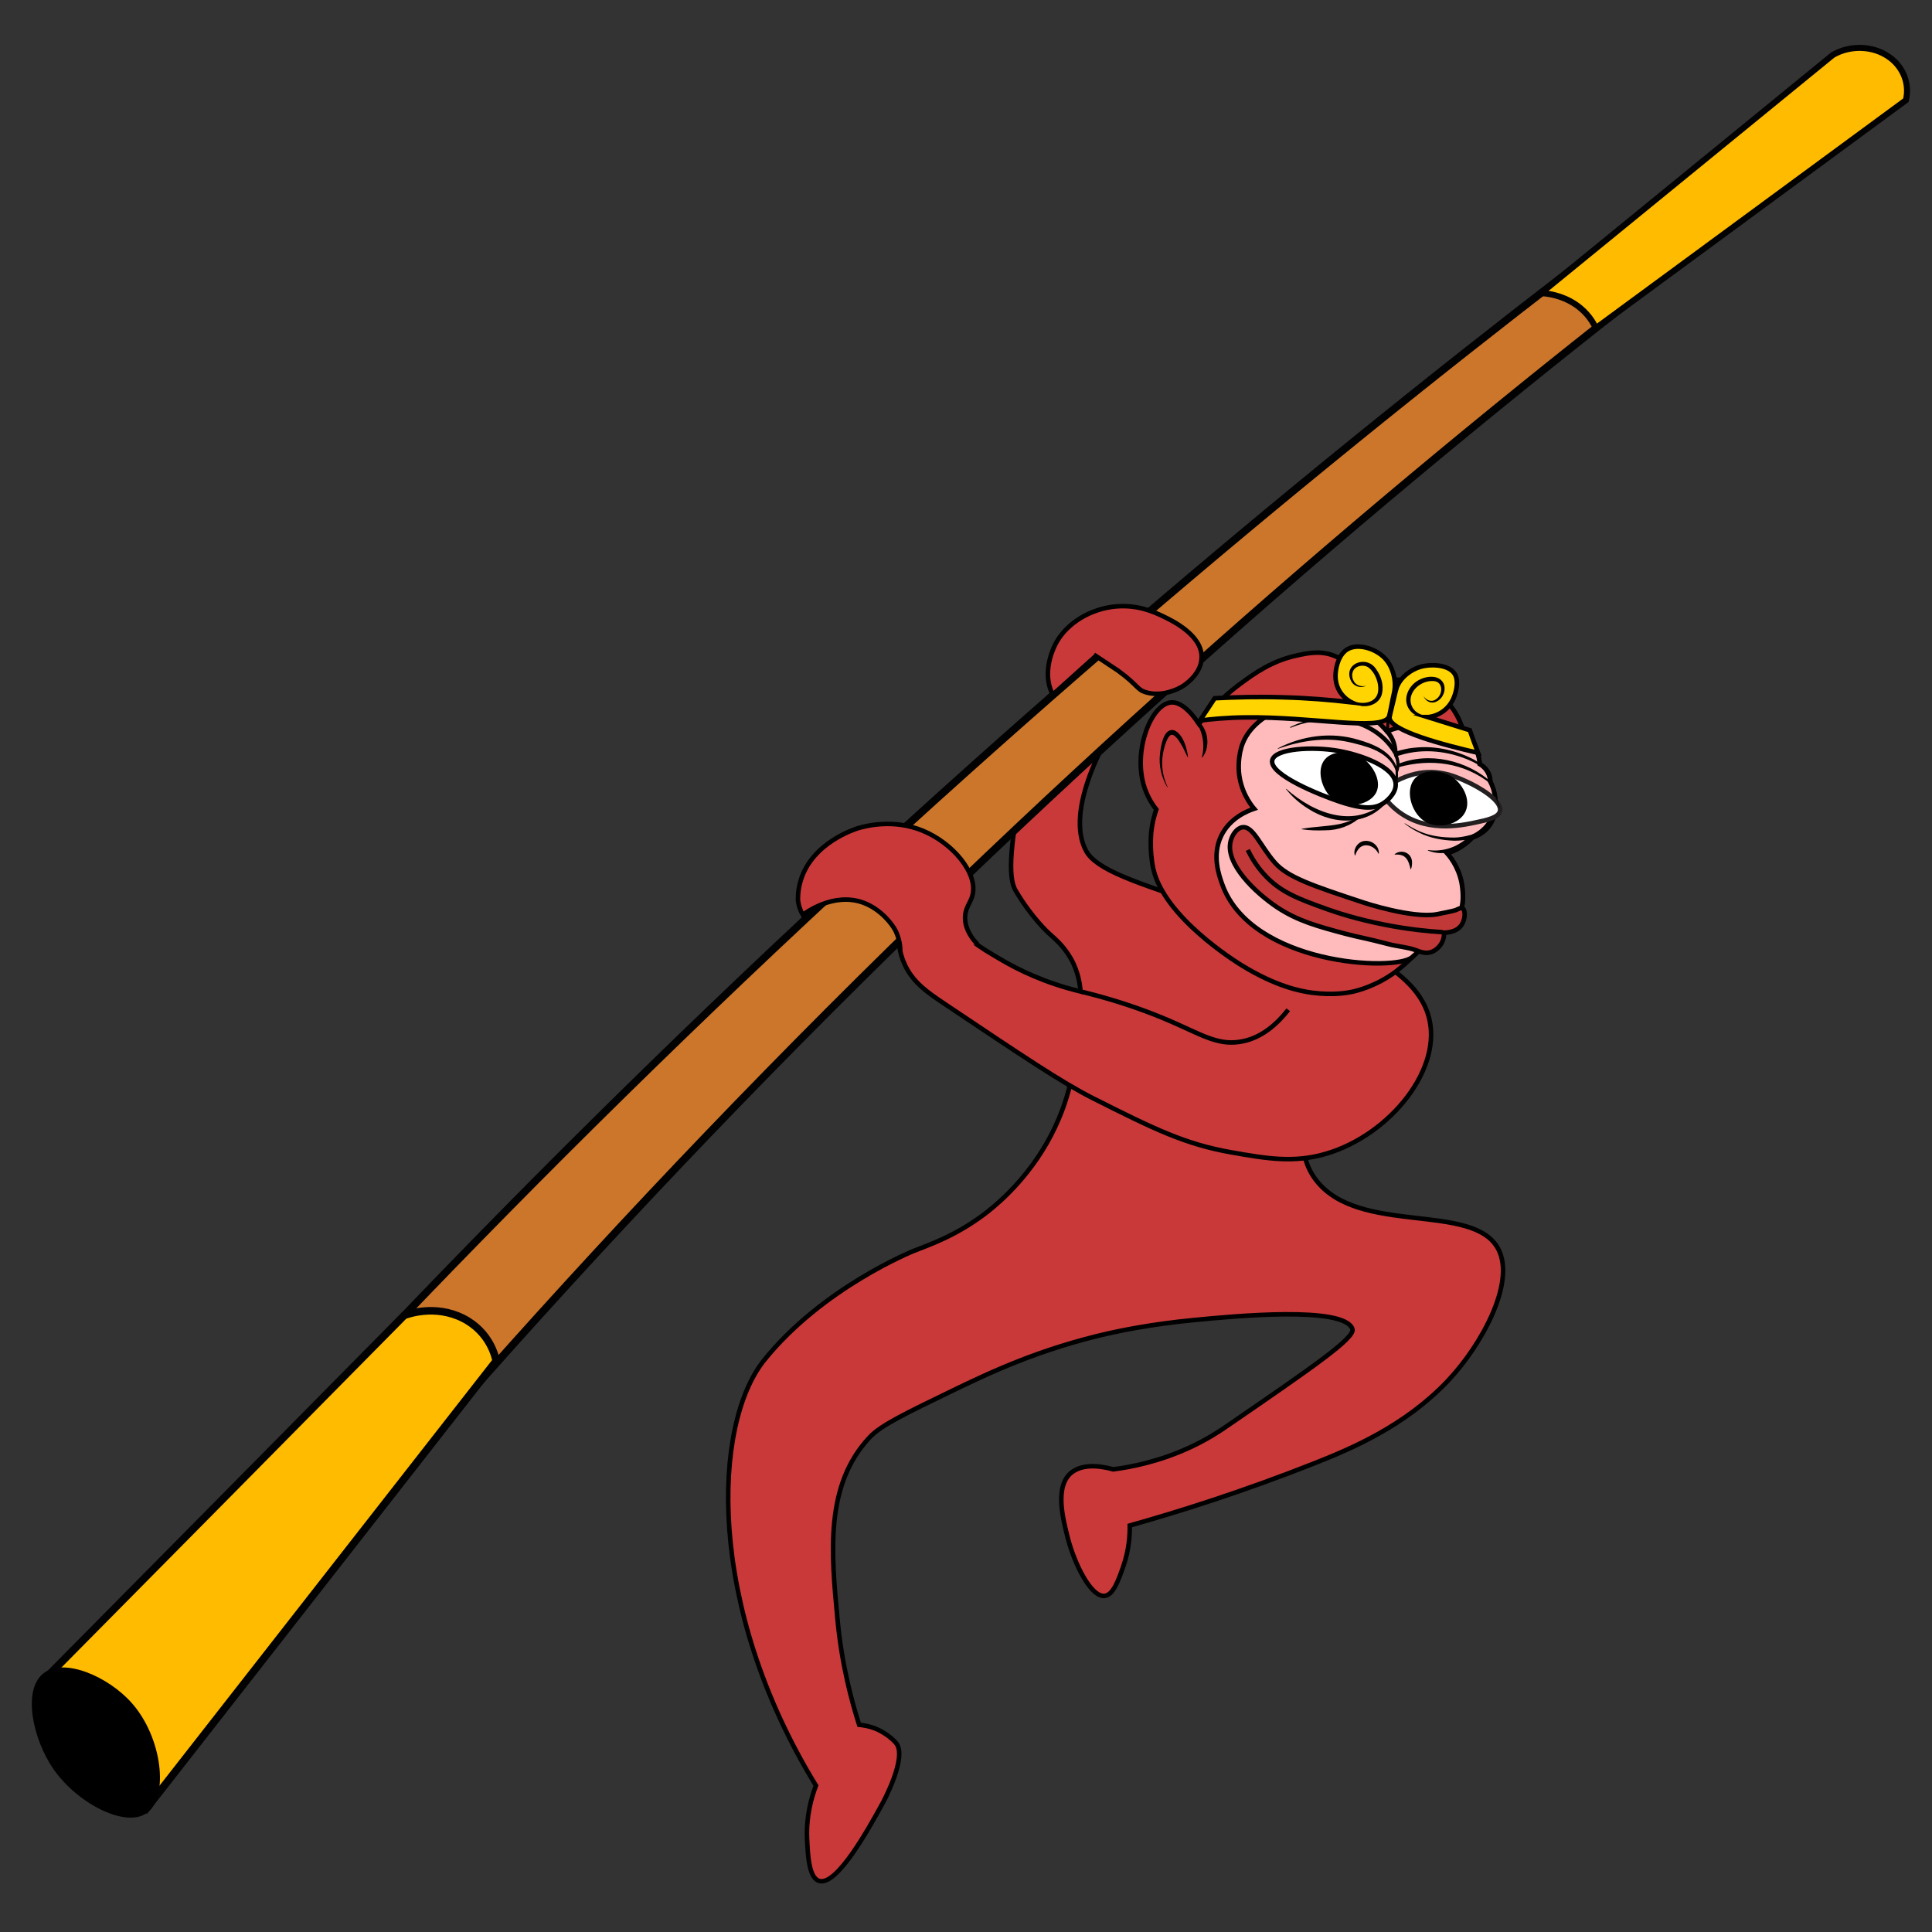 <?xml version="1.0" encoding="utf-8"?>
<!-- Generator: Adobe Illustrator 28.4.1, SVG Export Plug-In . SVG Version: 6.00 Build 0)  -->
<svg version="1.1" id="a" xmlns="http://www.w3.org/2000/svg" xmlns:xlink="http://www.w3.org/1999/xlink" x="0px" y="0px"
	 viewBox="0 0 1280 1280" style="enable-background:new 0 0 1280 1280;" xml:space="preserve">
<rect x="0" y="0" width="1280" height="1280" fill="#333333" stroke="none"/>
<style type="text/css">
	.st0{fill:#C93939;stroke:#000000;stroke-width:3;stroke-miterlimit:10;}
	.st1{fill:#CB762B;stroke:#020202;stroke-width:5;stroke-miterlimit:10;}
	.st2{fill:#FFBB00;stroke:#020202;stroke-width:5;stroke-miterlimit:10;}
	.st3{fill:#FFBB00;stroke:#020202;stroke-width:4;stroke-miterlimit:10;}
	.st4{fill:none;stroke:#000000;stroke-width:3;stroke-miterlimit:10;}
	.st5{fill:#ffbbbb;stroke:#000000;stroke-width:3;stroke-miterlimit:10;}
	.st6{fill:#FFFFFF;stroke:#231F20;stroke-width:3;stroke-miterlimit:10;}
	.st7{fill:#FFFFFF;stroke:#000000;stroke-width:3;stroke-miterlimit:10;}
	.st8{fill:#C13838;stroke:#000000;stroke-width:3;stroke-miterlimit:10;}
	.st9{fill:none;stroke:#020202;stroke-width:3;stroke-miterlimit:10;}
	.st10{fill:#020202;}
	.st11{fill:#FFD400;stroke:#000000;stroke-width:3;stroke-miterlimit:10;}
</style>
<path class="st0" d="M713.1,685.7c-0.2,15.6-3,42.7-19.7,71.8c-15.8,27.5-36.4,43.3-41.6,47.2c-19,14.2-36.1,20-46.5,24.1l0,0
	c0,0-60.2,24.1-99,72.3c-34.3,42.7-38.6,162.9,34.3,281.9c-2.9,7.6-6.5,19.9-5.9,34.9c0.5,10.8,1.1,25.9,7.8,28.2
	c11.8,4.1,33.4-35.3,42.3-51.5c0,0,16.5-30.2,9-39.6c-0.3-0.3-0.6-0.7-0.6-0.7c-5.2-5.8-12.6-8.8-12.6-8.8
	c-4.5-1.9-8.6-2.5-11.4-2.8c-5-15.7-11.5-39.7-14.3-69.5c-4.2-44.4-8.5-89.3,21.3-121c7.4-7.9,23.4-15.6,55.2-31
	c24.6-11.9,57.4-27.5,103.4-37.9c5.5-1.2,27-6,56.9-8.8c25.7-2.5,99-9.5,104.3,6c2,5.8-26.1,25.2-82.5,63.9
	c-4.9,3.4-12.9,8.8-24.6,14.3c-20.4,9.5-39.1,13.2-51.4,14.8c-5.3-1.5-18.2-4.5-26.8,1.5c-12.6,8.7-6.3,31.8-3.3,43.8
	c4.4,17.2,15.4,39.7,24.6,38.5c5.6-0.8,9-10.3,12.3-19.8c3.7-10.8,4.3-20.3,4.2-26.8c32-9,75.1-22.5,123-41.5
	c23.9-9.5,59.1-24.3,87.5-54.1c0.3-0.3,0.5-0.6,0.9-1c21.4-22.8,44.1-63.7,33-86.1c-16-32.3-93.2-8.7-121.4-46.7
	c-12.6-16.9-9.1-39.9-5.5-55.1"/>
<path class="st0" d="M749.6,464.1c5.4-7,15.2-18.2,10.9-24.9c-4-6.3-18.7-5.9-27.7-3.9c-19.3,4.1-30.4,18.6-35.6,25.7
	c-6,8-10.6,17.1-18.6,53.2c-13.3,60.7-8.2,71.6-5.5,76.2c10.6,17.9,21.9,28,21.9,28c5.2,4.6,8.3,7.5,12,12.8
	c6.6,9.4,8.4,19.1,8.9,25.7c-24-5.8-41.3-14.5-52.1-20.8c-15.9-9.3-24.2-14.3-28.4-24.1c-6.8-15.9,5.4-25.7-2.7-37.9
	c-6.5-9.8-21.2-12.9-30.6-12.8c-10.3,0.2-17.4,4.7-31.7,13.8c-12.8,8.1-22.9,14.7-22.4,23.6c0,0.8,0.4,6.5,4.9,9.3
	c10.4,6.6,27.7-10.8,37.7-5.4c8.3,4.5,0.7,18.9,8.8,36.4c5.4,11.8,15,18.4,25.7,25.6c52.2,35,78.4,52.6,99,63
	c40.3,20.3,61,30.5,91.9,35.9c22.7,4,41.2,7.2,62.5,0.9c42.7-12.5,78.7-57.4,67.6-92.4c-7.3-23.2-33.6-36.3-43.8-41.3
	c-21.8-10.8-53.2-17.1-68.9-20.2c-7.3-1.5-19.1-5.6-32.3-9.8c-49.9-16.2-74.7-24.6-81.5-36.9C705.4,537.8,730.7,488.5,749.6,464.1
	L749.6,464.1z"/>
<path class="st1" d="M100.6,1176.2c-18.4-20.1-36.9-40.2-55.4-60.3C209.7,926,406.7,720.6,640.4,511.2
	c198.2-177.6,392.6-330.9,575.1-462.4c12.7,6.6,25.5,13.2,38.2,19.8C1072.3,200.2,875.8,358.4,676,546.5
	C442,766.8,252.5,982.1,100.6,1176.2L100.6,1176.2z"/>
<path class="st2" d="M328.7,901.7c-77.1,98.7-154.2,197.4-231.3,296c-21.6-29.5-43.1-58.9-64.7-88.4
	c78.4-79.2,156.8-158.5,235.1-237.8c2.1-0.8,20.4-7.5,39,1.9C324.9,882.6,328.3,899.5,328.7,901.7L328.7,901.7z"/>
<path class="st3" d="M1251.8,37.9c9.3,6.7,13.5,17.8,10.9,28.5c-68.5,50.3-137,100.7-205.4,151c-1.5-3.2-5.2-10.1-13.3-15.6
	c-9.4-6.4-19.2-7.4-23-7.6c64.5-52.6,128.9-105.2,193.3-157.8C1226.1,29.6,1241.3,30.3,1251.8,37.9z"/>
<path d="M87.4,1128.4c-15.6-17.7-45.2-30.5-58.7-19.7c-14,11.1-6.9,43.8,6.8,63.5c15.6,22.4,47.3,39,61.6,29.1
	C112.1,1190.8,107.6,1151.3,87.4,1128.4L87.4,1128.4z"/>
<path class="st4" d="M716,656.9c26.1,6.3,46.2,13.9,60.2,20c19.7,8.6,30.4,15.5,44.8,13.4c15.1-2.1,25.8-12.8,32.5-21.3"/>
<path class="st0" d="M596.5,630.3c0-3.1-0.5-8-3.1-13.5c-2-4.1-9.5-14.3-21.3-18.7c-20.2-7.5-39.3,7.4-40.2,8
	c-1.2-2-2.7-5.3-3.2-9.6c0,0-0.4-6,1.8-13.2c7.6-25.1,36-34,38.3-34.7c4.9-1.4,23-6.2,42.4,1.7c20,8.2,36.8,28.1,33.1,42.8
	c-1.4,5.5-5.2,8.5-4.9,15.7c0.3,7.3,4.7,13.2,8.3,16.9"/>
<path class="st0" d="M696.8,458.8c-0.2-0.4-0.5-1.1-0.8-1.9c-5.1-14.3,2.5-28.9,4-31.5c7.4-13,22.8-22.1,39.2-23.6
	c14.5-1.3,25.4,3.7,30.7,6.2c6.6,3.1,26.9,12.8,26.2,28c-0.5,11.5-12.5,18.7-13.5,19.2c-1.2,0.7-12.1,6.8-23.3,3.5
	c-6.3-1.9-4.9-4.4-18.6-14.4c-5.3-3.5-10.7-7.1-16-10.6"/>
<path class="st0" d="M794.3,479.6c-9.3-14-16-14.5-18.7-14.2c-13,1.5-24.6,31.2-17.9,54.6c2.1,7.2,5.5,12.6,8.4,16.3
	c-1.1,3.2-2.5,7.8-3.2,13.5c0,0-1.7,12.5,1.2,25.8c7.1,31.9,54.2,61.3,58.8,64.1c22.8,14,38.9,17,46.4,18
	c14.4,1.9,24.1-0.1,26.5-0.6c3.2-0.7,15.9-3.7,28.8-13.3c4.6-3.5,8.4-7.1,12.9-11.4c8.5-8.2,8.8-9.9,14.6-14.5
	c8.1-6.4,10.4-5.3,13.5-10c4.4-6.5,3.8-14.3,3.4-18.7c-1-11.9-7-20.2-10.2-23.8c2.4-1,5.3-2.4,8.4-4.4c3-2,5.4-4,7.3-5.8
	c2.1-0.6,9.3-2.8,13.4-10c2.9-5,2.8-9.9,2.8-13.1c0-6.5-2-11.5-3.3-14.1c0-1.2-0.1-3.5-1.3-5.9c-1.8-3.6-4.7-5.2-5.8-5.7
	c-0.1-2-0.4-5.1-1.9-8.5c-2.4-5.4-6.2-8.4-8-9.6c-0.9-4.4-3-12.5-9.2-20.5c-2.2-2.8-11.8-14.5-28.6-17c-10.2-1.5-18.5,1.1-22.5,2.7
	c-2.4-2.3-5.8-5.4-10.3-8.9c-5.7-4.3-10.7-8.2-16.3-10.3c-8.8-3.3-16.7-1.7-24.5,0c-16.4,3.6-27.7,11.7-36.8,18.4
	C814.8,458.1,804.5,466.8,794.3,479.6L794.3,479.6z"/>
<path class="st5" d="M952,617.8c1.6-1.5,2.8-2.5,4.7-3.8c4.1-2.7,6.6-2.9,8.8-6.2c4.4-6.5,3.8-14.3,3.4-18.7
	c-1-11.9-7-20.2-10.2-23.8c2.5-0.7,6-2,9.7-4.4c3.5-2.3,6.1-4.8,7.8-6.8c1.9-0.9,8.9-4.4,12.5-12.8c5-11.6-0.7-22.3-1.4-23.5
	c0-1.2-0.3-3-1-4.8c-1.7-4.1-4.8-6.1-6-6.8c-0.1-2.1-0.5-5.2-1.9-8.5c-6.8-15.5-29.5-17.1-33.9-17.4c-5.3-0.4-14.5-0.2-25.6,4.3
	c-3.8-4.5-9.9-10.5-18.8-14.7c-27.6-13-66.8-1.2-76.5,21.9c-3.6,8.6-2.9,18.1-2.8,19.6c1.1,12.7,7.4,21.2,10.1,24.4
	c-3.9,1.3-16.1,5.9-21.9,18.1c-6.1,12.8-1.4,26,0.7,31.8c19,53.6,114.6,58.2,125.8,48.5c5.2-4.5,10.1-9.5,10.1-9.5
	c0.6-0.7,1.5-1.6,2.7-2.8C950.6,619.3,951.1,618.7,952,617.8L952,617.8z"/>
<path class="st6" d="M934.7,513.5c16.3-4.9,28.8,0.6,36.3,4c8.9,3.9,24.7,13.2,22.7,20.1c-1.2,4.1-8.4,5.7-16.1,7.3
	c-9.9,2.1-33.9,7.2-52.8-8.6c-4.8-4-8-8.3-10.2-11.6C918.6,521.2,925.5,516.2,934.7,513.5L934.7,513.5z"/>
<path class="st7" d="M924.7,519.6c-0.4-11.9-24.1-19.7-37.8-22.1c-17.5-3.1-42.3-1.6-44,6.2c-2.1,9.6,31.6,23,44.6,27.4
	c16.4,5.5,24,4.6,29.4,0.8C917.6,531.5,924.9,526.3,924.7,519.6L924.7,519.6z"/>
<path d="M911.9,524.8c-3.9,8.3-18.7,11.4-27.5,5.6c-7.8-5.2-12.4-18.5-7.5-26.1c4.8-7.5,17.1-7.1,24.3-3
	C909,505.7,915.6,516.9,911.9,524.8L911.9,524.8z"/>
<path d="M971,537.5c-4,8.9-17.6,11.9-26.2,7.2c-9.1-5-13.8-19.3-8.5-27.5c5-7.7,17.7-7.6,25.3-2.8
	C968.5,518.7,974.7,529.2,971,537.5z"/>
<path class="st8" d="M823,548.1c7.1-1.2,11.9,12.3,21.5,23.3c8.6,9.9,25.4,15.5,59,26.6c0,0,32.3,10.7,48.5,7.7
	c10.9-2.1,12.4-2.7,12.4-2.7c2.1-0.9,3.5-1.8,4.6-1.2c2,1.2,1.8,7-0.5,10.7c-3.4,5.5-11,5.4-11.8,5.4c0.1,1.2,0,3.9-1.5,6.8
	c-0.2,0.3-2.6,4.8-7.4,6.2c-3.6,1-6.6-0.2-9.8-1.4c-5.8-2.1-12.1-2.4-18.1-4c-15.7-4.1-19.2-4.4-28.3-6.8
	c-18.3-4.9-31.8-8.5-45.6-17.7c-13.9-9.3-34.8-28.8-30.6-44C816.4,553.2,819.2,548.8,823,548.1L823,548.1z"/>
<path class="st9" d="M826.7,563.1c2,4.2,5.4,10.3,11,16.4c10.6,11.6,22.4,16,41.7,22.9c5.1,1.8,19,6.6,38.8,10.4
	c14.9,2.9,27.7,4.2,37.5,4.8"/>
<path class="st10" d="M846.6,495.8c16.2-8.5,35.7-11.1,53.3-5.7c9.8,2.8,20.8,7.2,25.1,17.2c1.7,4,1.5,8.5,0.1,12.3l-0.3-0.1
	c0.8-3.8,0.6-8-1.2-11.5c-5.8-10.8-19.1-13.8-30.2-16.4c-15.5-3.4-31.9-0.8-46.7,4.5L846.6,495.8L846.6,495.8L846.6,495.8z"/>
<path class="st10" d="M854.6,481.8c15-7.6,33.4-8.7,49.1-2.6c9.7,3.8,18,11.2,22.9,20.4l-3.2-1.3l5-1.4l-0.5,0.2
	c0.2-0.1,0.4-0.2,0.7-0.2c3-0.8,6.2-1.4,9.3-1.6c13.5-1.4,28.1,2.1,39.6,8.5c3.2,2,6.1,4.3,8.8,6.8c0.3,1.2,0.6,2.4,0.8,3.7l0.8,3.5
	l-0.3,0.1l-2.1-6.9c-2.4-1.9-5.7-4.2-8.8-5.8c-14.1-7-30.7-9.5-46-5.7c-1,0.2-5.2,1.5-6.2,1.8l-0.2,0.1l-0.1-0.2
	c-9.8-18.4-30.4-25.4-50.2-23.6c-6.5,0.5-13,2.1-19,4.6L854.6,481.8L854.6,481.8L854.6,481.8z"/>
<path class="st10" d="M920.7,528.8c-12.7,18.5-36.4,18.4-54,7c-5.6-3.5-10.6-7.8-14.7-13l0.2-0.2c4.7,4.3,10,8,15.6,11.1
	c11.1,6,24.5,9.4,36.8,5.2c6.1-2,11.5-5.7,15.9-10.3L920.7,528.8L920.7,528.8L920.7,528.8z"/>
<path class="st10" d="M907.8,474.1c4.9,2.6,9.3,6,13,10.3c3.8,4.3,5.4,10.4,5.1,16l-0.1-0.5c1.7,3.7,1.9,8,0.4,11.7l0-0.3
	c0,3.1-0.5,6.3-1.4,9.2c-0.9,3-2.3,5.8-4.1,8.3l-0.2-0.2c3-5.2,4.5-11.3,4.1-17.3c1-3.5,0.9-7.3-0.9-10.4l-0.1-0.2v-0.3
	c0.2-8-5-14.6-10.3-20.2c-1.8-2-3.7-3.9-5.6-5.9L907.8,474.1L907.8,474.1L907.8,474.1z"/>
<path class="st10" d="M862.5,549.1c8.4-1.5,16.6-1.5,24.8-3.1c4.9-1.1,9.2-2.9,14-5l0.2,0.2c-6.4,5.9-15,9-23.7,8.9
	c-5.1,0.2-10.3,0.1-15.4-0.7L862.5,549.1L862.5,549.1L862.5,549.1z"/>
<path class="st10" d="M930.8,545.5c3.3,2.1,6.7,4,10.2,5.5c7.1,3,15,3.9,22.5,3.9c5.3-0.1,10.7-1.6,15.7-3.1l-3.1,3.6
	c-7.1,8.5-19.7,12.3-30.1,8.1l0.1-0.3c2.7,0.3,5.3,0.4,7.8,0.1c5.1-0.5,10-2.3,14.2-5.1c2.1-1.3,4.1-3,5.9-4.8l1.4,2.3
	c-3.9,0.8-7.9,1.3-11.9,1.3c-8-0.3-15.9-1.7-23-5.2c-3.6-1.7-6.9-3.8-10-6.2L930.8,545.5L930.8,545.5L930.8,545.5z"/>
<path class="st10" d="M905.4,448.8c12.6,7,17,23,14.5,36.4l-0.2-0.6c1.7,2.1,3,4.6,3.8,7.1c0.8,2.6,1.1,5.2,0.9,7.9H924
	c-0.1-2.6-0.6-5.2-1.5-7.5c-1-2.5-2.5-4.7-4.3-6.6l0-0.4c1.3-9.9-2-19.6-7.1-27.9c-1.7-2.8-3.7-5.4-6-8L905.4,448.8L905.4,448.8
	L905.4,448.8z"/>
<path class="st10" d="M924.6,496c1.3,3.6,2.1,7.4,2.7,11.2l-1.4-0.9c20.8-8.6,46.2-2.6,62.6,12.3l5.4,16.8l-0.3,0.1l-6.2-16.5
	l0.2,0.3c-17.6-14.1-39.6-16.9-61-11l-1.3,0.4l-0.1-1.2c0-1.7-0.2-4-0.3-5.7c-0.1-1.9-0.4-3.8-0.6-5.7L924.6,496L924.6,496
	L924.6,496z"/>
<path d="M773.3,521.5c-3.8-6.5-5.7-14.4-4.8-21.9c0.5-4.9,2.3-17.9,9.6-15.7c5.8,2.7,8.3,11.8,9,17.6l-0.3,0.1
	c-1.6-3.4-3.1-6.7-5.1-9.8c-1.1-1.8-2.6-3.9-4.4-4.8c-3.9-1.9-6.5,10.2-6.9,12.9c-1.2,7.3,0,14.8,3.2,21.6L773.3,521.5L773.3,521.5
	L773.3,521.5z"/>
<path d="M790.1,475.1c9.7,4.3,13,18.6,6.4,26.8l-0.3-0.1c2.6-9.2,0.2-19.5-6.3-26.5L790.1,475.1L790.1,475.1L790.1,475.1z"/>
<path class="st10" d="M897.6,566.7c-1.4-4.5,2.5-9.7,7.3-9.6c4.7-0.1,9,3.8,8.6,8.4l-0.3,0.1c-2-4.8-8.8-7.8-12.8-3.5
	c-1.2,1.3-2,2.9-2.5,4.6L897.6,566.7L897.6,566.7L897.6,566.7z"/>
<path class="st10" d="M934.5,575.8c-1.4-6.3-3.2-10.1-10.4-9.6l-0.2-0.2c4.5-3.7,11.3-1.1,11.6,4.9c0.1,1.7-0.1,3.4-0.7,5
	L934.5,575.8L934.5,575.8L934.5,575.8z"/>
<path class="st11" d="M795,477.4c6.9-0.9,17.5-2,30.4-2.1c44.2-0.5,88.8,9.1,94.6,0c0.6-1,1.3-5.1,2.8-12.6c0.7-3.1,1-4.6,1.1-5.3
	c1-6.2-0.7-16.4-7.7-22.6c-7-6.2-20.2-9.6-26.4-2.2c-4.8,5.6-5,14.1-5,15.2c0,12.5,10.2,17.3,10.6,17.5c-14-1.6-29.2-2.9-45.6-3.3
	c-16-0.5-31.1-0.1-45,0.6C801.6,467.5,798.3,472.5,795,477.4L795,477.4z"/>
<path d="M888.6,459.5c2.7,2.2,5.7,4.1,8.8,5.2c5.7,2.2,14.1,0.9,15.5-5.9c1.1-5.7-1.7-13.4-6.6-16.8c-2.4-1.5-6.1-1.2-8.3,0.6
	c-2.3,1.8-2.8,5.5-1.3,8.3c1.4,3.1,5.1,4.4,8.4,3.4c-3.2,1.8-7.7,0.7-9.7-2.6c-6.5-11.7,10.1-18.5,16.5-8.1c3.2,4.5,5,10.4,3.7,16
	c-1.4,6.1-7.8,9-13.6,8.1C896.7,466.8,892,463.5,888.6,459.5L888.6,459.5L888.6,459.5z"/>
<path class="st11" d="M979.3,498.8c-22.2-5.1-59.1-14.7-58.7-23.5c0-0.5,0.9-4.1,2.6-11.2c1.2-5.3,1.9-7.9,2.2-8.7
	c2.5-6.6,9.2-11.8,16-13.7c7.9-2.1,21.3-1.2,23.4,7.2c1.6,6.5-1.8,13.8-2.3,14.8c-5.5,10.8-16.2,11.4-16.6,11.4
	c9.3,2.9,18.6,5.8,27.9,8.7C975.5,488.9,977.4,493.8,979.3,498.8L979.3,498.8z"/>
<path d="M952.8,473.9c-6.2,2.6-14.8,2.3-19-3.7c-4.7-6.5-1.1-15.1,5.1-19c5-3.3,14.3-4.8,17.5,1.6c1.9,4.4-0.3,9.8-4.5,11.9
	c-3.5,1.9-7.3,0.1-8.7-3.4c1.8,2.7,5.3,4.1,8,2.1c5.1-3.1,5.2-12.3-2-12.2c-5.9-0.2-12.1,3.7-14.1,9.3c-1.6,4.2,0.1,9.2,3.9,11.6
	C943,474.8,948.1,474.9,952.8,473.9L952.8,473.9L952.8,473.9z"/>
</svg>
